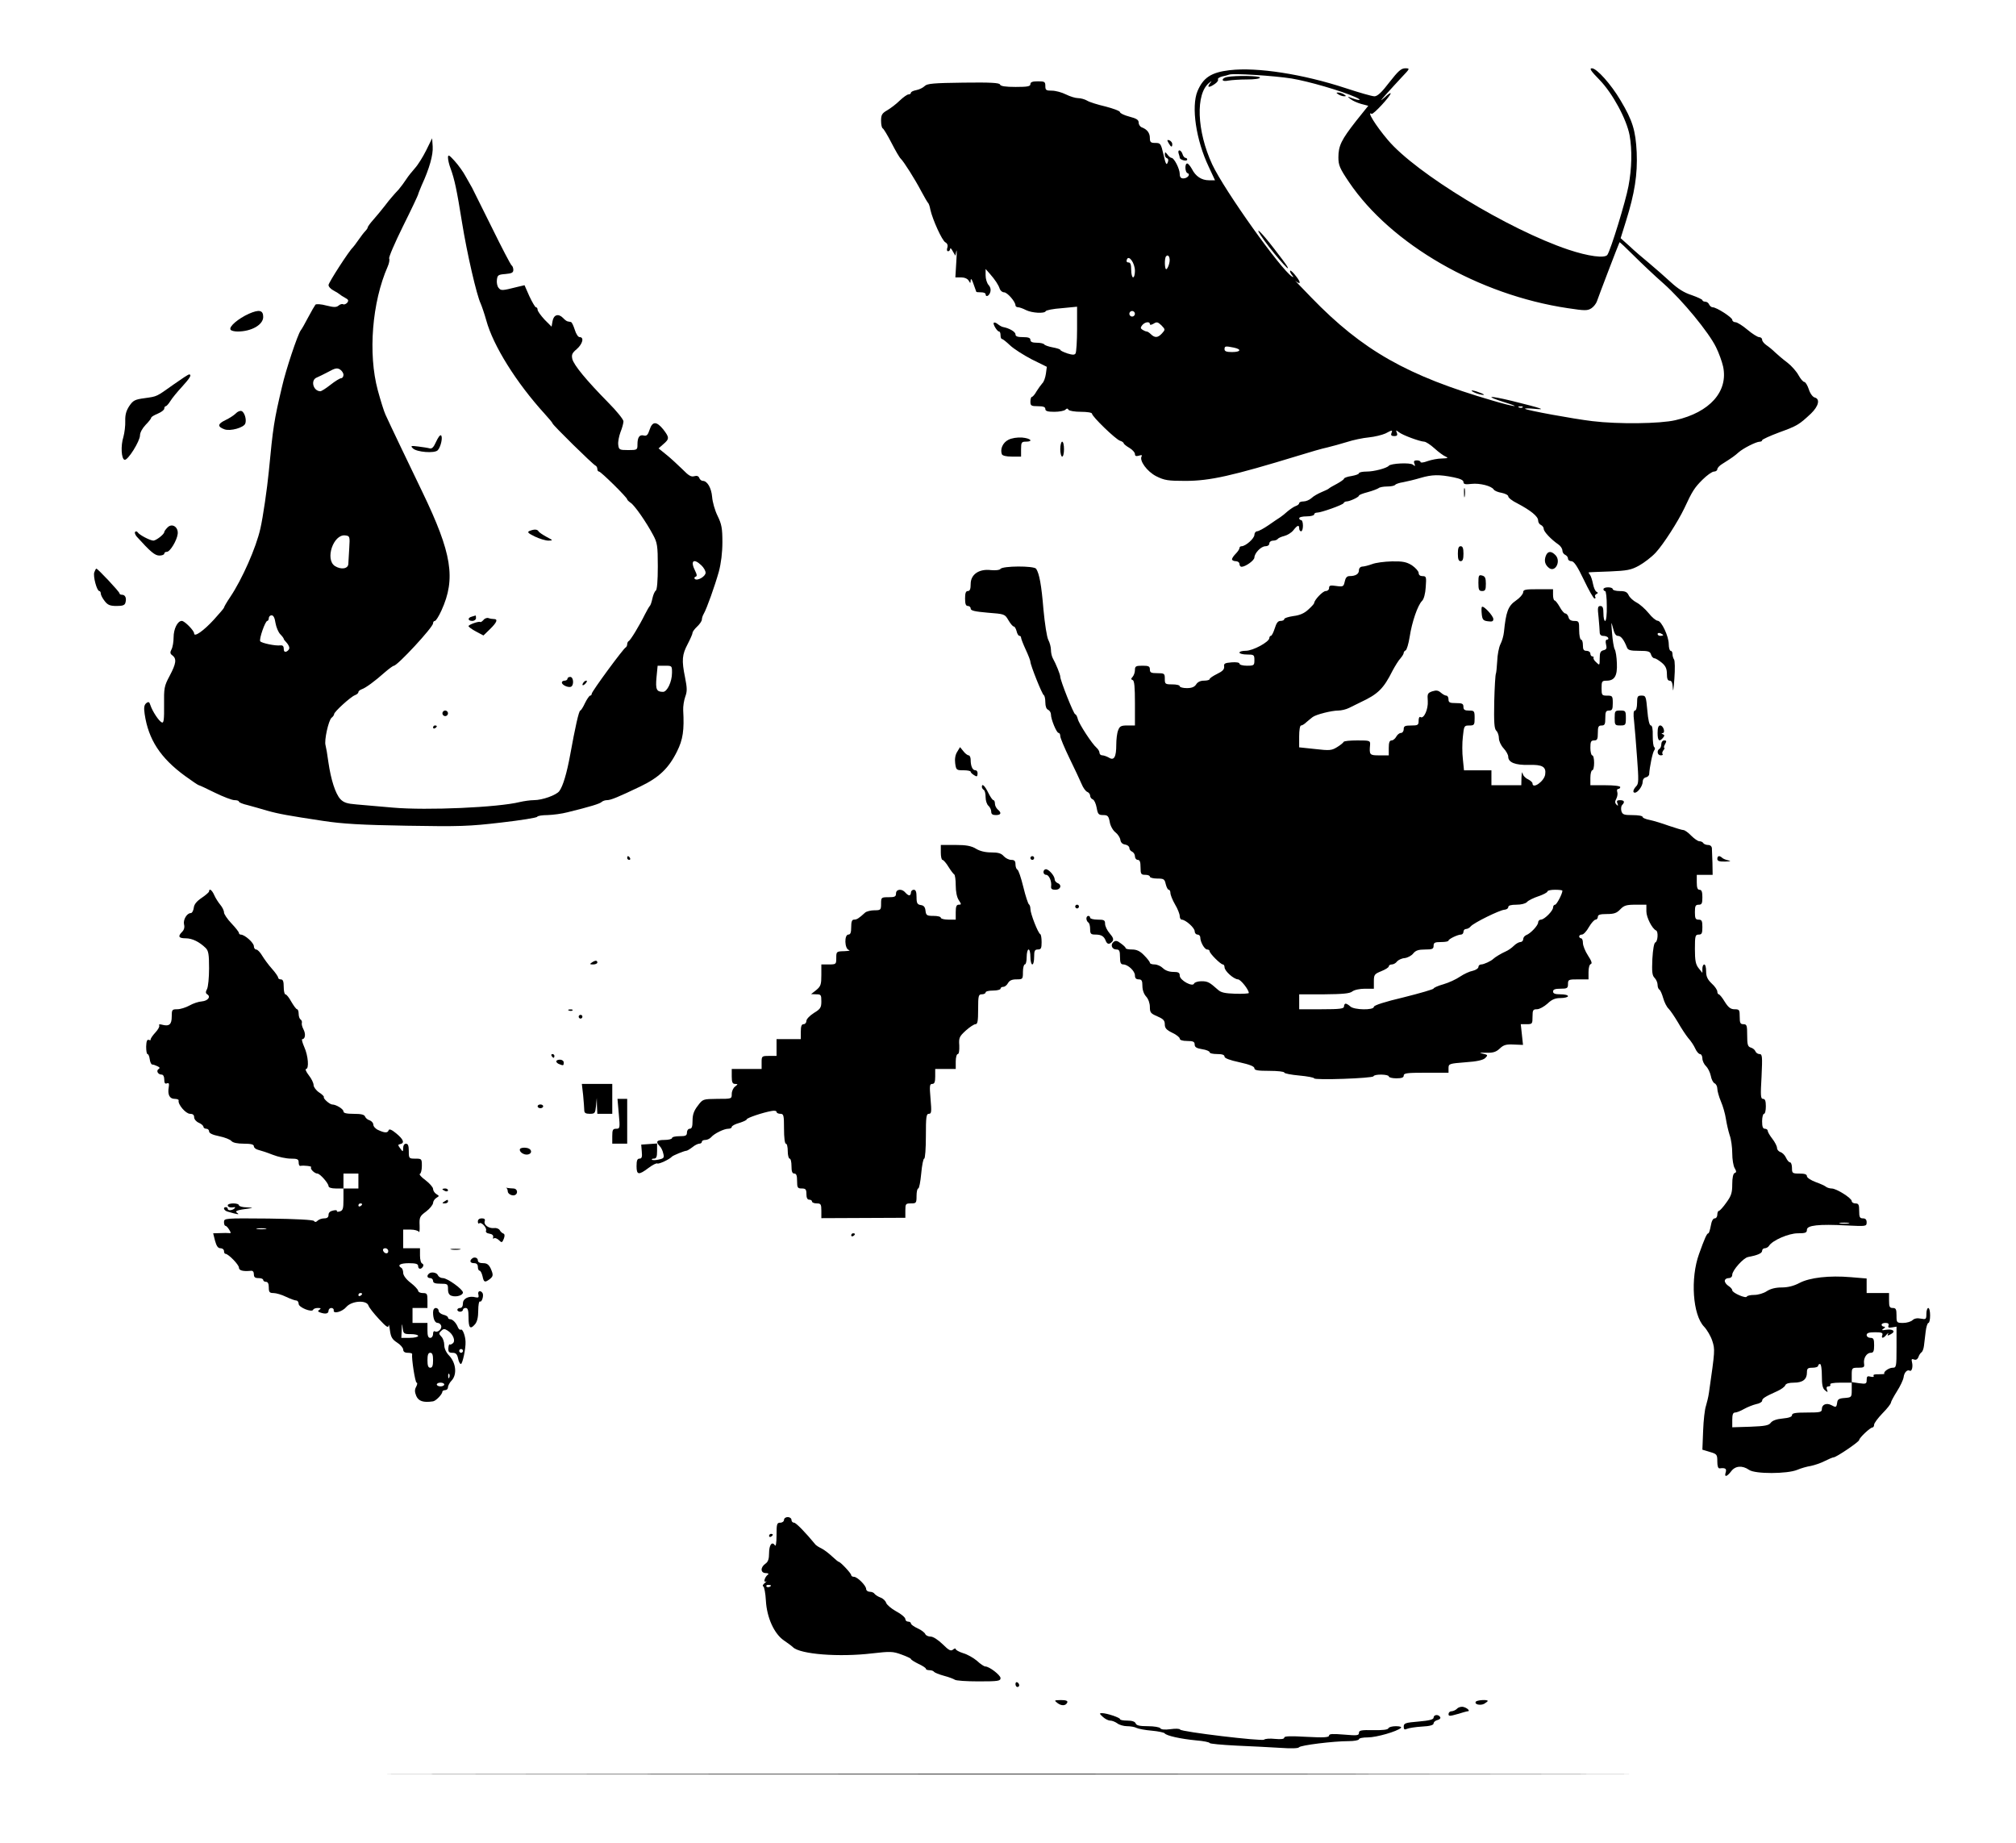 <?xml version="1.0" standalone="no"?>
<!DOCTYPE svg PUBLIC "-//W3C//DTD SVG 20010904//EN"
 "http://www.w3.org/TR/2001/REC-SVG-20010904/DTD/svg10.dtd">
<svg version="1.0" xmlns="http://www.w3.org/2000/svg"
 width="1000pt" height="914pt" viewBox="0 0 1080 914"
 preserveAspectRatio="xMidYMid meet">

<g transform="translate(0,914) scale(0.1,-0.1)"
fill="#000000" stroke="none">
<path d="M6589 9130 c-101 -12 -143 -40 -174 -113 -34 -83 -8 -261 60 -404
l34 -73 -32 0 c-40 0 -72 21 -92 61 -9 16 -20 29 -25 29 -14 0 -12 -48 2 -52
17 -6 0 -28 -23 -28 -13 0 -19 7 -19 24 0 27 -30 86 -44 86 -5 0 -15 8 -22 18
-12 15 -13 15 -14 0 0 -9 5 -18 12 -20 7 -3 9 -11 3 -24 -6 -15 -11 -6 -22 44
-14 59 -16 62 -44 62 -24 0 -29 4 -29 26 0 27 -14 46 -42 57 -10 3 -18 15 -18
26 0 15 -12 22 -50 32 -27 7 -50 18 -50 24 0 6 -35 19 -77 30 -43 10 -88 24
-100 32 -12 7 -34 13 -48 13 -14 0 -43 9 -65 20 -22 11 -55 20 -75 20 -31 0
-35 3 -35 25 0 23 -4 25 -40 25 -29 0 -40 -4 -40 -15 0 -12 -15 -15 -79 -15
-55 0 -81 4 -84 13 -3 9 -49 12 -196 10 -160 -2 -194 -5 -207 -18 -9 -9 -29
-19 -45 -22 -16 -3 -29 -9 -29 -14 0 -5 -6 -9 -13 -9 -7 0 -28 -15 -47 -33
-19 -19 -50 -42 -67 -52 -28 -16 -33 -25 -33 -56 0 -21 4 -39 9 -41 4 -1 26
-37 47 -78 21 -41 43 -79 50 -85 15 -14 75 -108 110 -175 16 -30 32 -57 35
-60 4 -3 10 -19 13 -37 12 -54 63 -166 80 -175 11 -6 15 -16 11 -29 -4 -11 -2
-19 4 -19 6 0 11 6 11 13 1 6 7 1 14 -13 l14 -24 5 24 c3 14 3 -12 0 -57 l-5
-83 30 0 c19 0 35 -7 41 -17 10 -17 10 -16 11 2 1 12 7 4 15 -20 8 -22 15 -41
15 -42 0 -2 11 -3 25 -3 14 0 25 -4 25 -10 0 -18 19 -10 25 11 4 13 1 27 -9
38 -9 10 -16 33 -16 52 l0 34 23 -26 c28 -32 46 -59 53 -81 4 -10 14 -18 23
-18 17 0 61 -50 61 -70 0 -5 6 -10 14 -10 7 0 27 -7 42 -15 32 -16 100 -20
106 -6 2 5 40 13 86 16 l82 8 0 -119 c0 -66 -4 -124 -8 -131 -5 -9 -16 -9 -45
0 -20 7 -37 15 -37 19 0 3 -18 9 -40 13 -22 4 -42 11 -46 16 -3 5 -21 9 -40 9
-24 0 -34 5 -34 15 0 11 -11 15 -40 15 -29 0 -40 4 -40 15 0 14 -34 33 -66 39
-7 1 -19 8 -28 15 -9 8 -19 11 -22 8 -7 -6 18 -47 28 -47 5 0 8 -9 8 -20 0
-11 3 -20 8 -20 4 0 23 -15 43 -34 20 -19 72 -52 116 -75 l81 -40 -5 -37 c-3
-21 -11 -44 -19 -51 -7 -8 -21 -27 -31 -43 -9 -17 -21 -30 -25 -30 -4 0 -8
-11 -8 -25 0 -22 4 -25 40 -25 29 0 40 -4 40 -15 0 -11 12 -15 48 -15 26 0 53
5 59 11 8 8 13 8 17 0 4 -6 34 -11 67 -11 32 0 59 -4 59 -10 0 -15 126 -137
150 -145 11 -3 20 -10 20 -14 0 -3 14 -15 30 -24 17 -10 30 -25 30 -33 0 -11
6 -13 21 -9 14 5 19 3 15 -3 -14 -23 29 -82 78 -107 44 -22 63 -25 156 -25
132 0 251 27 605 135 61 19 130 39 155 44 25 6 72 19 105 29 33 11 86 22 118
25 31 3 71 13 89 21 38 20 39 20 32 1 -4 -10 0 -15 15 -15 15 0 19 4 14 18 -6
15 -5 15 11 3 19 -16 112 -50 136 -51 8 0 33 -16 55 -36 22 -20 49 -40 60 -44
16 -7 11 -9 -20 -10 -22 0 -57 -7 -77 -14 -21 -8 -38 -10 -38 -5 0 5 -9 9 -20
9 -14 0 -18 -5 -13 -17 6 -15 4 -16 -8 -6 -15 12 -118 7 -129 -6 -11 -13 -79
-31 -118 -31 -23 0 -42 -4 -42 -9 0 -5 -18 -11 -40 -15 -22 -3 -40 -10 -40
-14 0 -4 -17 -16 -37 -27 -21 -11 -40 -22 -43 -25 -3 -4 -21 -12 -40 -20 -19
-8 -44 -22 -54 -32 -11 -10 -30 -18 -43 -18 -13 0 -23 -4 -23 -9 0 -5 -8 -12
-17 -15 -10 -3 -29 -16 -44 -28 -14 -13 -32 -27 -41 -33 -9 -5 -37 -25 -62
-42 -26 -18 -54 -33 -62 -33 -7 0 -14 -9 -14 -19 0 -19 -47 -61 -69 -61 -6 0
-11 -4 -11 -10 0 -5 -9 -19 -20 -30 -11 -11 -20 -24 -20 -30 0 -5 9 -10 20
-10 11 0 20 -7 20 -15 0 -8 5 -15 11 -15 21 0 69 34 69 50 1 24 36 60 59 60
12 0 21 6 21 15 0 8 9 15 19 15 11 0 22 4 26 9 3 5 19 12 35 16 16 4 38 17 49
31 22 28 31 30 31 9 0 -8 5 -15 10 -15 6 0 10 14 10 30 0 17 -4 30 -10 30 -5
0 -10 5 -10 10 0 6 18 10 40 10 22 0 40 5 40 10 0 6 7 10 15 10 23 0 140 42
143 51 2 5 9 9 16 9 16 0 66 23 66 31 0 4 21 12 48 19 26 7 51 17 57 21 5 5
26 9 46 9 21 0 40 4 43 9 3 4 22 11 43 14 21 4 63 14 93 23 61 18 100 19 178
3 34 -7 52 -15 52 -25 0 -12 10 -14 43 -10 44 5 107 -11 119 -30 4 -7 24 -15
43 -18 19 -4 35 -12 35 -19 0 -7 21 -24 48 -37 72 -38 112 -70 112 -92 0 -10
7 -21 15 -24 8 -4 15 -13 15 -21 0 -15 40 -57 78 -83 12 -8 22 -23 22 -33 0
-9 7 -20 15 -23 8 -4 15 -12 15 -20 0 -8 8 -14 18 -14 14 0 32 -27 67 -100 26
-55 52 -100 57 -100 5 0 7 4 4 9 -4 5 0 12 6 15 10 5 10 7 1 12 -7 3 -15 22
-19 42 -4 20 -11 43 -17 50 -5 6 -8 12 -6 12 2 1 53 3 112 5 94 4 115 8 157
31 27 15 68 46 90 70 41 44 119 166 153 237 43 93 55 111 97 153 24 24 52 44
62 44 10 0 18 6 18 13 0 6 12 20 28 29 51 32 66 43 86 61 25 22 94 57 113 57
7 0 13 3 13 8 0 4 41 23 92 42 96 35 106 41 170 101 41 40 50 78 19 86 -10 3
-24 21 -31 44 -7 21 -18 39 -24 39 -6 0 -20 16 -31 36 -10 19 -37 50 -59 67
-23 17 -52 42 -66 55 -14 14 -35 31 -47 39 -13 9 -23 22 -23 29 0 8 -7 14 -16
14 -8 0 -37 18 -63 40 -26 22 -55 40 -64 40 -9 0 -17 6 -17 13 -1 13 -84 67
-105 67 -7 0 -15 7 -19 15 -3 8 -12 15 -21 15 -8 0 -15 4 -15 8 0 4 -26 16
-57 27 -41 13 -74 34 -113 70 -30 28 -82 73 -115 101 -33 27 -81 68 -106 92
l-47 42 29 93 c46 147 62 248 57 367 -6 118 -22 170 -87 279 -51 86 -127 171
-153 171 -15 0 -6 -14 41 -62 70 -72 145 -211 161 -297 14 -78 12 -177 -6
-272 -15 -81 -94 -339 -113 -368 -13 -20 -103 -8 -210 28 -319 107 -816 409
-966 587 -67 79 -115 158 -87 140 9 -5 102 96 102 110 0 4 -15 -5 -32 -22 -27
-23 -25 -20 7 16 22 25 60 66 85 93 44 46 44 47 18 47 -22 0 -38 -15 -85 -75
-41 -54 -64 -75 -80 -75 -13 0 -82 20 -155 44 -228 75 -474 113 -619 96z m331
-45 c90 -15 263 -65 340 -99 39 -17 27 -22 -17 -6 -26 10 -27 9 -8 -5 11 -9
36 -20 57 -26 l38 -10 -65 -81 c-79 -101 -95 -133 -95 -195 0 -42 7 -59 57
-133 225 -333 695 -604 1172 -675 92 -14 106 -14 127 0 12 8 25 25 29 37 6 19
116 307 121 316 1 2 35 -30 75 -70 41 -41 113 -109 162 -152 100 -89 241 -260
280 -340 15 -30 32 -77 38 -104 28 -133 -71 -245 -256 -287 -81 -19 -306 -22
-445 -5 -101 12 -352 58 -360 66 -2 3 20 3 50 0 69 -7 42 2 -123 43 -126 30
-145 26 -37 -8 101 -31 50 -25 -64 9 -457 133 -697 269 -971 552 -55 56 -93
97 -86 90 29 -24 32 -11 5 23 -15 20 -29 33 -32 31 -3 -3 1 -13 9 -23 9 -11
10 -14 1 -9 -59 36 -363 462 -428 601 -83 179 -90 379 -16 437 15 12 16 11 3
-4 -17 -22 -3 -23 27 -2 12 8 20 19 17 24 -3 5 7 12 22 16 15 3 33 8 38 10 20
8 242 -6 335 -21z m-656 -989 c-3 -14 -10 -29 -15 -32 -10 -6 -12 59 -2 69 13
14 24 -10 17 -37z m-184 -41 c0 -19 -4 -35 -10 -35 -5 0 -10 18 -10 40 0 29
-4 40 -15 40 -9 0 -12 6 -8 16 10 26 43 -19 43 -61z m0 -230 c0 -8 -7 -15 -15
-15 -8 0 -15 7 -15 15 0 8 7 15 15 15 8 0 15 -7 15 -15z m80 -55 c0 -6 8 -5
20 2 17 11 23 9 42 -9 21 -22 21 -23 3 -43 -22 -24 -38 -25 -59 -5 -8 8 -18
15 -23 15 -4 0 -14 4 -22 9 -12 8 -12 12 -2 25 15 18 41 21 41 6z m449 -126
c44 -9 39 -24 -9 -24 -29 0 -40 4 -40 15 0 17 4 18 49 9z m1548 -320 c-3 -3
-12 -4 -19 -1 -8 3 -5 6 6 6 11 1 17 -2 13 -5z"/>
<path d="M6573 9093 c-13 -2 -23 -9 -23 -15 0 -6 12 -8 31 -4 17 3 62 6 100 6
39 0 69 4 69 10 0 10 -131 12 -177 3z"/>
<path d="M7170 9000 c8 -5 22 -10 30 -10 13 0 13 1 0 10 -8 5 -22 10 -30 10
-13 0 -13 -1 0 -10z"/>
<path d="M6754 8245 c46 -71 172 -218 141 -165 -4 8 -37 52 -72 97 -64 83
-104 122 -69 68z"/>
<path d="M7885 7411 c6 -5 24 -13 40 -17 39 -9 30 0 -15 15 -19 6 -30 7 -25 2z"/>
<path d="M2283 8700 c-18 -36 -45 -79 -60 -95 -15 -17 -37 -44 -47 -60 -11
-17 -29 -41 -40 -54 -12 -12 -28 -31 -36 -40 -8 -9 -27 -32 -41 -51 -15 -19
-41 -51 -58 -70 -17 -19 -31 -38 -31 -42 0 -4 -6 -13 -13 -20 -7 -7 -24 -29
-37 -48 -13 -19 -27 -37 -30 -40 -18 -15 -130 -188 -130 -201 0 -9 12 -22 28
-30 15 -8 29 -17 32 -20 3 -3 15 -11 28 -18 19 -10 21 -15 12 -27 -7 -7 -16
-11 -22 -8 -5 3 -16 0 -24 -7 -12 -10 -25 -10 -65 0 -29 8 -54 9 -59 5 -4 -5
-22 -36 -39 -68 -17 -33 -35 -64 -40 -70 -16 -21 -80 -212 -100 -301 -43 -182
-48 -214 -71 -455 -9 -92 -31 -244 -45 -305 -23 -103 -98 -272 -161 -366 -19
-28 -34 -54 -34 -58 0 -3 -25 -32 -54 -64 -55 -60 -106 -96 -106 -74 0 15 -51
67 -66 67 -23 0 -44 -43 -44 -88 0 -24 -5 -53 -11 -64 -9 -17 -8 -24 5 -33 23
-18 20 -43 -15 -109 -30 -56 -31 -66 -30 -158 1 -74 -2 -96 -11 -92 -16 5 -52
61 -62 92 -6 19 -10 21 -23 11 -11 -10 -13 -24 -8 -58 20 -136 84 -235 217
-332 37 -27 70 -49 73 -49 3 0 42 -18 86 -40 45 -22 92 -40 105 -40 13 0 24
-3 24 -8 0 -4 21 -13 48 -19 26 -7 72 -20 102 -29 64 -18 115 -27 300 -55 104
-16 208 -22 450 -26 283 -5 334 -3 505 17 105 12 192 26 193 31 2 5 27 9 55 9
29 1 77 7 107 15 122 30 175 46 184 56 6 5 18 9 28 9 20 0 61 17 178 73 100
48 152 97 197 188 32 64 39 114 33 221 -1 20 4 52 11 72 11 29 10 47 -1 103
-19 93 -16 122 14 179 14 27 26 54 26 60 0 6 11 21 25 34 14 13 25 30 25 37 0
7 4 21 10 31 16 27 60 151 81 226 12 45 19 102 19 158 0 74 -4 96 -26 141 -14
28 -27 74 -29 101 -4 48 -26 86 -50 86 -7 0 -16 7 -19 16 -4 10 -13 13 -27 9
-16 -5 -30 3 -63 37 -24 23 -62 59 -86 78 l-42 34 26 23 c33 28 32 36 -1 79
-36 44 -58 44 -73 -2 -9 -28 -16 -35 -31 -31 -23 6 -34 -9 -34 -48 0 -29 -1
-30 -50 -30 -47 0 -50 2 -53 29 -2 15 4 45 12 67 9 22 16 48 16 58 0 10 -37
56 -83 102 -115 117 -183 199 -191 232 -5 23 -1 32 24 53 31 27 41 64 15 64
-8 0 -19 17 -26 40 -7 22 -16 41 -21 41 -4 1 -12 2 -16 3 -5 0 -17 9 -26 19
-25 25 -50 17 -56 -18 l-5 -29 -38 38 c-20 22 -37 45 -37 53 0 7 -4 13 -9 13
-4 0 -20 27 -35 59 l-26 59 -38 -9 c-83 -21 -88 -21 -101 -5 -7 8 -11 27 -9
43 3 25 7 28 46 31 33 3 42 7 42 22 0 10 -4 21 -9 24 -5 3 -53 95 -106 203
-54 109 -102 205 -106 213 -5 8 -20 35 -34 60 -13 25 -40 62 -60 84 -30 33
-35 35 -35 17 0 -11 6 -38 14 -58 21 -58 33 -113 61 -288 27 -168 79 -392 100
-435 6 -14 20 -54 30 -90 37 -136 161 -334 313 -501 23 -25 42 -48 42 -51 0
-8 218 -222 230 -226 5 -2 10 -10 10 -18 0 -8 4 -14 9 -14 10 0 151 -139 151
-149 0 -3 8 -11 18 -18 20 -12 82 -100 121 -173 22 -41 25 -57 25 -168 0 -77
-4 -126 -11 -130 -6 -4 -14 -23 -18 -42 -4 -19 -10 -37 -14 -40 -3 -3 -15 -23
-26 -45 -29 -59 -78 -140 -87 -143 -4 -2 -8 -10 -8 -17 0 -7 -4 -15 -8 -17
-12 -5 -182 -236 -182 -248 0 -6 -4 -10 -8 -10 -5 0 -17 -18 -28 -40 -10 -22
-22 -40 -25 -40 -8 0 -28 -92 -54 -235 -18 -99 -39 -171 -59 -197 -16 -21 -90
-48 -136 -48 -19 0 -53 -5 -75 -10 -116 -29 -498 -46 -680 -30 -71 6 -159 14
-195 17 -51 4 -69 10 -87 29 -26 29 -50 102 -64 199 -5 39 -12 78 -15 89 -8
26 16 133 32 147 8 6 14 15 14 20 0 12 88 92 111 101 11 4 19 11 19 17 0 5 8
11 18 15 21 7 70 43 124 91 22 19 44 35 48 35 19 0 210 206 210 227 0 7 4 13
10 13 5 0 21 25 35 56 78 171 56 306 -102 634 -70 145 -176 366 -198 415 -8
17 -26 75 -41 130 -53 196 -31 472 53 663 8 18 11 37 8 43 -4 5 30 84 74 173
45 90 81 167 81 170 0 3 9 25 19 49 42 91 62 164 59 208 l-3 44 -32 -65z
m-443 -1202 c0 -10 -6 -18 -12 -18 -7 0 -33 -16 -57 -35 -24 -19 -49 -35 -55
-35 -39 1 -54 61 -18 74 9 4 37 17 61 30 36 20 47 22 62 13 11 -7 19 -20 19
-29z m31 -928 c-2 -36 -4 -74 -5 -85 -1 -26 -39 -32 -72 -11 -54 36 -8 171 55
164 25 -3 26 -5 22 -68z m1886 -92 c13 -12 23 -30 23 -40 0 -20 -45 -46 -58
-33 -4 4 -2 10 5 12 8 3 7 11 -3 31 -27 53 -9 70 33 30z m-2281 -310 c4 -22
15 -49 26 -60 10 -10 18 -21 18 -24 0 -3 7 -12 15 -20 8 -9 15 -21 15 -29 0
-7 -7 -15 -15 -19 -10 -4 -15 1 -15 15 0 14 -6 19 -17 18 -27 -4 -102 12 -109
22 -7 12 27 109 38 109 4 0 8 7 8 15 0 8 7 15 15 15 10 0 17 -14 21 -42z
m2124 -266 c0 -48 -26 -102 -48 -102 -35 0 -41 13 -35 78 l6 62 38 0 c39 0 39
0 39 -38z"/>
<path d="M6260 8740 c13 -23 20 -26 20 -6 0 8 -7 16 -15 20 -13 4 -14 2 -5
-14z"/>
<path d="M6314 8684 c3 -9 6 -19 6 -24 0 -4 9 -10 20 -13 11 -3 20 -1 20 4 0
5 -4 9 -9 9 -5 0 -13 9 -16 20 -3 11 -11 20 -17 20 -5 0 -7 -7 -4 -16z"/>
<path d="M1333 7825 c-57 -26 -108 -69 -98 -85 3 -6 21 -10 38 -10 74 0 137
36 137 78 0 37 -22 41 -77 17z"/>
<path d="M931 7447 c-96 -68 -87 -64 -156 -74 -53 -7 -62 -12 -83 -43 -16 -25
-22 -46 -21 -80 1 -25 -4 -63 -10 -85 -15 -47 -11 -117 6 -122 17 -6 83 100
83 131 0 15 13 38 30 56 17 17 30 34 30 38 0 5 16 14 35 22 19 8 35 20 35 27
0 7 4 13 8 13 4 0 15 12 25 28 9 15 37 49 62 76 43 47 54 66 38 66 -5 0 -41
-24 -82 -53z"/>
<path d="M1263 7291 c-10 -10 -35 -26 -56 -36 -42 -20 -43 -35 -4 -49 31 -11
103 9 111 31 8 21 -4 61 -20 67 -8 3 -22 -3 -31 -13z"/>
<path d="M2336 7139 c-13 -29 -22 -38 -34 -35 -10 3 -37 7 -61 10 -40 5 -43 4
-29 -10 20 -20 116 -28 133 -10 16 16 29 73 17 80 -5 3 -16 -13 -26 -35z"/>
<path d="M5402 7150 c-30 -15 -45 -50 -35 -77 3 -8 23 -13 54 -13 l49 0 0 40
c0 36 3 40 25 40 43 0 27 18 -19 22 -26 2 -57 -3 -74 -12z"/>
<path d="M5680 7100 c0 -22 5 -40 10 -40 6 0 10 18 10 40 0 22 -4 40 -10 40
-5 0 -10 -18 -10 -40z"/>
<path d="M7843 6865 c0 -22 2 -30 4 -17 2 12 2 30 0 40 -3 9 -5 -1 -4 -23z"/>
<path d="M898 6681 c-10 -10 -18 -21 -18 -25 0 -12 -43 -45 -58 -46 -17 0 -75
30 -84 44 -4 6 -10 7 -14 3 -4 -4 0 -15 8 -25 75 -83 98 -102 122 -102 14 0
26 5 26 10 0 6 6 10 14 10 17 0 54 61 58 96 4 37 -30 59 -54 35z"/>
<path d="M2837 6662 c-14 -6 -9 -12 28 -30 25 -12 58 -22 73 -22 26 1 26 1
-10 20 -20 11 -40 24 -43 30 -7 11 -22 12 -48 2z"/>
<path d="M7810 6540 c0 -29 4 -40 15 -40 11 0 15 11 15 40 0 29 -4 40 -15 40
-11 0 -15 -11 -15 -40z"/>
<path d="M8281 6528 c-10 -27 -4 -48 18 -65 33 -24 64 36 35 68 -23 25 -43 24
-53 -3z"/>
<path d="M7350 6484 c-19 -7 -43 -13 -52 -13 -11 -1 -18 -9 -18 -20 0 -20 -18
-31 -51 -31 -13 0 -21 -9 -25 -29 -6 -27 -8 -29 -45 -24 -32 5 -39 3 -39 -11
0 -9 -8 -16 -18 -16 -16 0 -62 -49 -62 -65 0 -3 -14 -19 -31 -34 -21 -20 -46
-31 -80 -35 -27 -4 -49 -11 -49 -16 0 -6 -9 -10 -20 -10 -14 0 -22 -11 -31
-40 -7 -22 -16 -40 -21 -40 -4 0 -8 -6 -8 -12 -1 -21 -88 -68 -126 -68 -19 0
-34 -4 -34 -10 0 -5 18 -10 40 -10 38 0 40 -2 40 -30 0 -28 -2 -30 -40 -30
-22 0 -40 5 -40 11 0 6 -17 9 -42 7 -36 -3 -43 -6 -40 -23 1 -15 -9 -25 -38
-39 -22 -11 -40 -23 -40 -28 0 -4 -13 -8 -30 -8 -19 0 -34 -7 -42 -20 -9 -14
-24 -20 -50 -20 -21 0 -38 5 -38 10 0 6 -18 10 -40 10 -38 0 -40 2 -40 30 0
28 -2 30 -40 30 -33 0 -40 3 -40 20 0 17 -7 20 -40 20 -35 0 -40 -3 -40 -23 0
-13 -6 -29 -12 -36 -10 -11 -10 -14 0 -18 9 -3 12 -38 12 -124 l0 -119 -40 0
c-34 0 -42 -4 -50 -26 -6 -14 -10 -49 -10 -77 0 -67 -12 -87 -40 -69 -11 6
-27 12 -35 12 -8 0 -15 6 -15 14 0 7 -7 19 -15 26 -24 20 -94 127 -101 154 -3
14 -10 26 -14 26 -8 0 -80 181 -80 201 0 11 -22 67 -41 101 -5 10 -9 29 -9 43
0 14 -6 38 -14 53 -8 15 -19 88 -26 162 -11 134 -22 192 -39 219 -11 17 -182
16 -192 -1 -4 -6 -25 -8 -50 -6 -64 8 -109 -23 -109 -74 0 -27 -4 -38 -15 -38
-11 0 -15 -11 -15 -40 0 -29 4 -40 15 -40 8 0 15 -6 15 -14 0 -11 22 -16 91
-22 90 -7 92 -7 111 -40 11 -19 24 -34 29 -34 5 0 11 -11 15 -25 3 -14 10 -25
15 -25 5 0 9 -4 9 -10 0 -5 11 -34 25 -64 14 -30 25 -59 25 -65 0 -17 63 -176
72 -179 4 -2 8 -19 8 -38 0 -22 6 -37 15 -40 8 -4 15 -15 15 -25 0 -26 30 -99
41 -99 5 0 9 -8 9 -17 0 -10 22 -62 49 -118 27 -55 56 -117 65 -138 8 -20 22
-40 31 -43 8 -3 15 -13 15 -20 0 -8 6 -17 14 -20 8 -3 17 -23 21 -45 6 -34 10
-39 35 -39 24 0 29 -5 35 -37 3 -20 17 -45 30 -55 13 -10 25 -28 27 -41 2 -14
11 -23 26 -25 12 -2 22 -10 22 -18 0 -8 7 -17 15 -20 8 -4 15 -15 15 -25 0
-10 7 -19 15 -19 11 0 15 -11 15 -40 0 -36 3 -40 25 -40 14 0 25 -4 25 -10 0
-5 18 -10 39 -10 36 0 40 -3 46 -30 4 -16 11 -30 16 -30 5 0 9 -8 9 -17 0 -10
11 -38 25 -62 14 -23 25 -52 25 -62 0 -10 5 -19 10 -19 21 0 70 -44 70 -62 0
-10 7 -18 15 -18 8 0 15 -7 15 -15 0 -25 23 -65 37 -65 7 0 13 -4 13 -9 0 -12
59 -71 71 -71 5 0 9 -7 9 -15 0 -20 49 -64 72 -65 14 0 58 -55 58 -73 0 -3
-32 -5 -72 -4 -56 2 -77 6 -94 22 -45 40 -54 45 -88 45 -19 0 -36 -6 -39 -12
-7 -21 -77 17 -77 42 0 16 -7 20 -35 20 -22 0 -43 8 -55 20 -11 11 -31 20 -45
20 -14 0 -25 4 -25 9 0 5 -14 23 -31 40 -22 23 -40 31 -65 31 -19 0 -34 3 -34
8 0 4 -12 15 -26 25 -19 15 -28 16 -39 7 -18 -15 -8 -40 16 -40 15 0 19 -7 19
-40 0 -31 4 -40 18 -40 25 -1 62 -35 62 -59 0 -14 6 -21 20 -21 16 0 20 -7 20
-35 0 -22 8 -44 20 -57 12 -13 20 -36 20 -56 0 -30 5 -35 40 -50 32 -14 40
-22 40 -43 0 -20 9 -30 40 -45 22 -10 40 -25 40 -31 0 -8 15 -13 40 -13 32 0
40 -4 40 -19 0 -14 10 -20 40 -25 22 -3 40 -11 40 -16 0 -6 18 -10 40 -10 27
0 40 -4 40 -14 0 -8 28 -19 80 -30 54 -12 80 -22 80 -32 0 -11 18 -14 80 -14
44 0 80 -4 80 -9 0 -5 36 -12 80 -16 44 -4 80 -11 80 -15 0 -11 314 0 318 11
5 13 82 11 82 -1 0 -5 18 -10 40 -10 29 0 40 4 40 15 0 13 20 15 120 15 l120
0 0 24 c0 24 3 25 91 32 62 4 95 12 106 23 15 15 14 17 -13 23 -23 5 -19 6 18
5 37 -1 53 4 73 23 20 19 34 23 74 21 l50 -2 -6 56 -6 55 32 0 c30 0 31 2 31
40 0 36 3 40 24 40 13 0 38 14 56 30 24 23 42 30 71 30 21 0 39 5 39 10 0 6
-18 10 -40 10 -29 0 -40 4 -40 15 0 11 11 15 40 15 36 0 40 3 40 25 0 24 3 25
55 25 l55 0 0 39 c0 23 5 41 12 43 9 3 4 17 -15 46 -15 23 -27 53 -27 67 0 14
-4 25 -10 25 -5 0 -10 5 -10 10 0 6 7 10 15 10 8 0 25 18 37 40 13 22 29 40
36 40 6 0 12 7 12 15 0 11 12 15 48 15 39 0 53 5 72 25 20 21 33 25 82 25 l58
0 0 -36 c0 -32 31 -93 52 -102 13 -6 9 -60 -4 -64 -7 -3 -13 -37 -16 -89 -3
-69 -1 -88 12 -101 9 -9 16 -26 16 -37 0 -11 4 -23 10 -26 5 -3 14 -24 20 -45
6 -22 19 -48 29 -57 10 -10 32 -43 50 -73 17 -30 42 -68 55 -84 14 -15 31 -41
38 -57 7 -16 19 -29 25 -29 7 0 13 -11 13 -23 0 -13 9 -32 19 -41 10 -10 22
-33 26 -52 3 -19 13 -38 21 -41 7 -3 14 -16 14 -28 0 -13 9 -44 19 -68 11 -25
23 -67 27 -94 4 -26 13 -65 20 -87 8 -21 14 -65 14 -97 0 -33 6 -69 13 -80 10
-17 10 -23 0 -26 -8 -3 -13 -25 -13 -60 0 -46 -5 -62 -32 -99 -17 -24 -35 -44
-40 -44 -4 0 -8 -9 -8 -20 0 -11 -6 -20 -14 -20 -9 0 -17 -15 -21 -40 -4 -22
-10 -40 -13 -40 -8 0 -20 -27 -50 -111 -47 -130 -34 -326 27 -389 16 -17 36
-51 44 -76 15 -47 15 -49 -18 -279 -3 -22 -11 -53 -16 -70 -6 -16 -13 -76 -15
-132 l-4 -102 40 -12 c38 -11 40 -14 40 -51 0 -25 4 -38 13 -37 30 4 38 -2 32
-21 -9 -28 6 -25 29 5 22 30 60 33 96 8 32 -23 205 -22 258 0 21 9 53 18 73
21 19 4 53 15 74 26 22 11 43 20 48 20 14 0 137 83 137 93 0 11 59 67 71 67 5
0 9 7 9 15 0 8 20 35 45 61 25 25 45 51 45 57 0 5 15 33 32 60 18 28 34 62 36
76 3 26 20 43 33 35 11 -6 18 22 12 45 -4 17 -2 20 11 15 10 -4 18 1 23 12 3
11 11 22 16 26 6 3 12 19 14 35 2 15 6 49 9 75 3 27 10 48 15 48 5 0 9 18 9
40 0 22 -4 40 -10 40 -5 0 -10 -14 -10 -31 0 -30 -2 -31 -30 -26 -19 4 -34 1
-44 -8 -8 -8 -31 -15 -50 -15 -35 0 -36 1 -36 40 0 33 -3 40 -20 40 -17 0 -20
7 -20 40 l0 40 -60 0 -60 0 0 39 0 39 -84 7 c-116 10 -221 -2 -276 -31 -30
-16 -62 -24 -95 -24 -33 0 -60 -7 -80 -20 -16 -11 -46 -20 -67 -20 -20 0 -38
-4 -40 -9 -4 -12 -78 20 -78 34 0 6 -9 16 -20 23 -11 7 -20 19 -20 27 0 8 9
15 20 15 12 0 20 7 20 18 0 23 60 91 85 95 49 9 75 20 75 33 0 8 7 14 15 14 7
0 18 6 22 13 18 29 105 67 154 67 41 0 49 3 49 19 0 24 63 31 213 23 105 -5
107 -5 107 17 0 14 -6 21 -20 21 -17 0 -20 7 -20 40 0 33 -3 40 -20 40 -11 0
-20 6 -20 13 -1 16 -82 67 -107 67 -10 0 -23 4 -29 8 -5 5 -30 17 -56 26 -27
10 -48 24 -48 32 0 10 -12 14 -40 14 -38 0 -40 2 -40 30 0 17 -5 30 -10 30 -6
0 -16 11 -22 25 -6 13 -19 27 -30 30 -10 4 -18 13 -18 22 0 9 -11 31 -25 49
-14 18 -25 37 -25 43 0 6 -7 11 -15 11 -11 0 -15 11 -15 40 0 22 5 40 10 40 6
0 10 18 10 40 0 29 -4 40 -15 40 -13 0 -14 17 -8 120 5 108 4 120 -11 120 -9
0 -19 7 -22 15 -3 8 -14 17 -25 20 -16 5 -19 16 -19 66 0 52 -2 59 -20 59 -17
0 -20 7 -20 40 0 37 -2 40 -27 40 -22 0 -34 10 -53 40 -13 22 -28 40 -32 40
-4 0 -8 7 -8 15 0 8 -13 28 -30 43 -23 22 -30 38 -30 66 0 20 -4 36 -10 36 -5
0 -10 -10 -10 -22 l0 -23 -20 25 c-16 20 -20 41 -20 103 0 70 2 77 20 77 17 0
20 7 20 40 0 33 -3 40 -20 40 -17 0 -20 7 -20 40 0 33 3 40 20 40 17 0 20 7
20 40 0 29 -4 40 -15 40 -11 0 -15 11 -15 40 l0 40 43 0 42 0 -1 63 c-1 34 -3
70 -3 80 -1 10 -9 17 -20 17 -11 0 -23 5 -26 10 -3 6 -13 10 -21 10 -8 0 -28
14 -44 30 -16 17 -35 30 -42 30 -7 0 -42 11 -78 23 -36 13 -82 27 -102 31 -21
4 -38 11 -38 16 0 6 -24 10 -54 10 -47 0 -54 3 -60 22 -3 13 -1 27 4 32 16 16
12 26 -11 26 -16 0 -20 -4 -14 -17 5 -14 3 -15 -5 -7 -9 9 -9 17 -1 32 6 11 8
28 5 36 -3 9 -1 16 5 16 6 0 11 5 11 10 0 6 -33 10 -80 10 l-80 0 0 40 c0 22
5 40 10 40 6 0 10 18 10 40 0 22 -4 40 -10 40 -5 0 -10 18 -10 40 0 33 3 40
20 40 17 0 20 7 20 40 0 33 3 40 20 40 17 0 20 7 20 40 0 33 3 40 20 40 17 0
20 7 20 40 0 38 -2 40 -30 40 -28 0 -30 2 -30 40 0 36 2 40 26 40 44 0 59 26
56 93 -1 32 -6 67 -12 76 -5 10 -11 49 -14 87 -5 62 -5 65 5 27 7 -30 15 -43
27 -43 16 0 32 -21 48 -62 5 -14 18 -18 64 -18 50 0 60 -3 65 -20 3 -11 12
-20 18 -20 7 0 24 -11 40 -24 20 -17 27 -32 27 -60 0 -25 4 -36 15 -36 11 0
15 -12 17 -42 1 -24 4 0 8 52 4 52 3 99 -2 104 -4 6 -8 18 -8 28 0 10 -4 18
-10 18 -5 0 -10 16 -10 35 0 43 -39 125 -59 126 -9 0 -31 18 -49 41 -18 22
-47 48 -65 57 -17 9 -36 26 -42 39 -8 17 -18 22 -47 22 -21 0 -38 5 -38 10 0
6 -11 10 -25 10 -14 0 -25 -4 -25 -10 0 -5 4 -10 9 -10 5 0 9 -36 9 -80 1 -44
-3 -80 -9 -80 -5 0 -9 18 -9 40 0 30 -4 40 -16 40 -15 0 -16 -9 -10 -61 3 -34
6 -70 6 -80 0 -12 7 -19 19 -19 11 0 23 -4 26 -10 3 -5 1 -10 -5 -10 -8 0 -10
-9 -6 -26 5 -20 3 -27 -14 -31 -16 -4 -20 -13 -20 -44 0 -38 -1 -38 -18 -21
-11 9 -17 20 -15 25 2 4 -1 7 -6 7 -6 0 -11 7 -11 15 0 8 -9 15 -20 15 -16 0
-20 7 -20 30 0 17 -4 30 -10 30 -5 0 -10 23 -10 50 0 47 -1 50 -26 50 -17 0
-28 6 -31 20 -3 11 -11 20 -17 20 -6 0 -20 16 -30 35 -11 19 -23 35 -28 35 -4
0 -8 14 -8 30 l0 30 -80 0 c-69 0 -80 -2 -80 -17 -1 -10 -18 -30 -39 -44 -42
-29 -53 -60 -64 -169 -2 -19 -10 -48 -19 -65 -8 -16 -16 -57 -17 -90 -2 -33
-5 -63 -7 -67 -3 -5 -7 -72 -9 -150 -2 -111 0 -145 11 -156 8 -7 14 -26 14
-40 0 -15 11 -39 25 -54 14 -15 25 -35 25 -45 0 -31 38 -46 111 -44 72 2 93
-10 87 -51 -5 -37 -68 -81 -68 -48 0 6 -11 15 -24 22 -14 6 -27 20 -29 32 -2
11 -5 2 -6 -21 l-1 -43 -80 0 -80 0 0 40 0 40 -74 0 -73 0 -6 60 c-4 33 -4 87
0 120 6 58 7 60 34 60 27 0 29 3 29 40 0 38 -2 40 -30 40 -23 0 -30 4 -30 20
0 17 -7 20 -40 20 -33 0 -40 3 -40 20 0 11 -5 20 -12 20 -6 0 -19 7 -29 16
-14 12 -24 14 -46 7 -25 -9 -27 -13 -24 -52 3 -44 -21 -97 -39 -86 -6 4 -10
-5 -10 -19 0 -24 -4 -26 -40 -26 -33 0 -40 -3 -40 -20 0 -11 -7 -20 -15 -20
-8 0 -19 -9 -25 -20 -6 -11 -17 -20 -25 -20 -11 0 -15 -12 -15 -40 l0 -40 -50
0 c-53 0 -55 2 -50 58 1 21 -2 22 -68 22 -39 0 -72 -3 -74 -8 -1 -4 -17 -17
-35 -28 -29 -18 -40 -19 -118 -10 l-85 9 0 59 c0 32 4 58 10 58 6 0 19 8 29
18 11 9 26 22 33 27 18 14 102 35 137 35 16 0 42 6 58 14 15 8 44 21 63 31 92
43 122 72 170 168 14 26 33 57 43 67 9 11 17 23 17 29 0 5 5 11 10 13 6 2 16
35 22 73 12 79 43 169 66 192 10 9 18 40 20 74 4 55 3 59 -17 59 -13 0 -21 6
-21 18 -1 9 -17 27 -36 40 -29 18 -49 22 -107 21 -40 -1 -88 -7 -107 -15z
m1560 -380 c0 -2 -7 -4 -15 -4 -8 0 -15 4 -15 10 0 5 7 7 15 4 8 -4 15 -8 15
-10z m-540 -1369 c0 -17 -31 -75 -39 -75 -6 0 -11 -7 -11 -15 0 -18 -47 -65
-65 -65 -8 0 -15 -7 -15 -15 0 -16 -40 -59 -64 -68 -9 -4 -16 -13 -16 -22 0
-8 -7 -15 -15 -15 -8 0 -24 -9 -35 -20 -12 -12 -31 -25 -43 -30 -23 -10 -58
-31 -67 -40 -12 -12 -51 -30 -65 -30 -8 0 -15 -6 -15 -14 0 -7 -14 -16 -30
-20 -17 -3 -47 -17 -68 -31 -20 -14 -61 -33 -89 -41 -29 -8 -53 -19 -53 -23 0
-4 -72 -25 -160 -47 -102 -24 -160 -43 -160 -51 0 -19 -107 -17 -126 2 -9 8
-20 15 -25 15 -5 0 -9 -7 -9 -15 0 -12 -20 -15 -120 -15 l-120 0 0 40 0 40
133 0 c100 1 137 4 151 15 11 9 41 15 68 15 l48 0 0 39 c0 36 3 40 40 55 22 9
40 20 40 26 0 5 7 10 16 10 9 0 22 7 28 16 7 8 25 17 41 18 16 2 37 13 46 25
13 16 28 21 63 21 39 0 46 3 46 20 0 17 7 20 40 20 22 0 40 3 40 8 0 8 49 32
67 32 7 0 13 7 13 15 0 8 6 15 14 15 7 0 19 6 25 14 16 19 154 87 180 89 12 1
21 7 21 14 0 9 15 13 44 13 26 0 48 6 56 14 6 8 34 22 61 31 27 9 49 21 49 26
0 5 18 9 40 9 22 0 40 -2 40 -5z m1533 -1782 c-13 -2 -33 -2 -45 0 -13 2 -3 4
22 4 25 0 35 -2 23 -4z m214 -547 c-4 -11 1 -13 19 -10 l24 4 0 -110 c0 -105
-1 -110 -21 -110 -20 0 -52 -23 -44 -32 2 -2 -11 -3 -30 -3 -20 1 -32 -2 -28
-8 4 -6 -3 -8 -15 -5 -18 5 -22 2 -22 -17 0 -21 -3 -23 -40 -18 l-40 6 0 -41
c0 -40 -1 -41 -37 -44 -31 -2 -39 -7 -41 -25 -4 -26 -6 -27 -32 -13 -25 13
-50 3 -50 -21 0 -17 -8 -19 -80 -19 -61 0 -80 -3 -80 -14 0 -9 -17 -15 -50
-18 -33 -3 -55 -11 -64 -23 -10 -14 -31 -18 -109 -21 l-97 -3 0 40 c0 28 4 39
15 39 8 0 29 8 48 19 18 10 48 22 65 26 18 3 32 12 32 18 0 12 15 22 82 52 20
9 39 23 42 31 3 9 20 14 46 14 48 0 70 18 70 54 0 22 4 26 30 26 17 0 30 5 30
10 0 6 5 10 10 10 6 0 10 -28 10 -64 0 -48 4 -67 17 -77 15 -12 16 -12 10 4
-4 11 -1 17 9 17 8 0 12 5 9 10 -4 6 17 10 54 10 l61 0 0 40 c0 39 1 40 35 40
31 0 34 3 31 23 -4 28 14 57 36 57 14 0 18 8 18 40 0 33 -3 40 -20 40 -11 0
-20 7 -20 15 0 11 12 15 45 15 35 0 43 -3 39 -15 -8 -20 6 -19 23 3 8 9 11 11
8 4 -6 -12 -3 -12 15 -2 28 15 11 29 -28 23 -21 -4 -24 -2 -12 6 10 7 11 11 3
11 -7 0 -13 5 -13 10 0 6 9 10 21 10 14 0 19 -5 16 -14z"/>
<path d="M505 6440 c-7 -22 14 -100 27 -100 4 0 8 -6 8 -14 0 -7 9 -25 21 -40
16 -21 29 -26 64 -26 32 0 44 4 47 18 7 24 -1 42 -18 42 -8 0 -14 3 -14 8 0 8
-116 132 -124 132 -2 0 -7 -9 -11 -20z"/>
<path d="M7920 6384 c0 -37 3 -44 20 -44 17 0 20 7 20 39 0 30 -4 40 -20 44
-18 5 -20 0 -20 -39z"/>
<path d="M7939 6255 c-3 -2 -3 -20 -1 -39 3 -29 8 -35 33 -38 22 -3 29 -1 29
12 0 17 -53 74 -61 65z"/>
<path d="M2528 6203 c-24 -6 -23 -23 2 -23 11 0 20 7 20 15 0 8 -1 14 -2 14
-2 -1 -11 -3 -20 -6z"/>
<path d="M2590 6185 c-7 -8 -15 -13 -17 -11 -6 6 -63 -14 -63 -22 0 -4 18 -17
40 -29 l40 -21 35 34 c37 36 44 54 21 54 -8 0 -21 2 -29 5 -7 3 -20 -1 -27
-10z"/>
<path d="M3040 5870 c0 -5 -7 -10 -15 -10 -8 0 -15 -4 -15 -10 0 -13 32 -28
48 -23 18 7 15 53 -3 53 -8 0 -15 -4 -15 -10z"/>
<path d="M3125 5849 c-11 -16 -1 -19 13 -3 7 8 8 14 3 14 -5 0 -13 -5 -16 -11z"/>
<path d="M8770 5740 c0 -23 -5 -40 -11 -40 -8 0 -10 -17 -5 -57 3 -32 11 -120
16 -196 9 -120 9 -140 -5 -153 -16 -17 -20 -34 -7 -34 16 0 42 36 42 58 0 12
7 22 17 24 10 2 18 10 18 18 2 36 18 116 27 127 5 6 5 14 0 17 -5 3 -8 30 -8
61 1 35 -3 55 -10 55 -8 0 -15 31 -19 80 -7 76 -8 80 -31 80 -21 0 -24 -4 -24
-40z"/>
<path d="M2370 5685 c0 -8 7 -15 15 -15 8 0 15 7 15 15 0 8 -7 15 -15 15 -8 0
-15 -7 -15 -15z"/>
<path d="M8650 5660 c0 -38 2 -40 30 -40 28 0 30 2 30 40 0 38 -2 40 -30 40
-28 0 -30 -2 -30 -40z"/>
<path d="M2320 5609 c0 -5 5 -7 10 -4 6 3 10 8 10 11 0 2 -4 4 -10 4 -5 0 -10
-5 -10 -11z"/>
<path d="M8880 5580 c0 -42 9 -50 29 -26 9 11 9 15 -1 19 -8 4 -9 6 -1 6 16 1
4 41 -13 41 -10 0 -14 -13 -14 -40z"/>
<path d="M8900 5521 c0 -11 -4 -23 -10 -26 -16 -10 -11 -35 7 -35 9 0 13 3 10
7 -4 3 -2 12 4 20 6 7 8 13 5 13 -4 0 -2 9 4 20 9 16 8 20 -5 20 -8 0 -15 -9
-15 -19z"/>
<path d="M5128 5479 c-10 -15 -14 -38 -11 -61 5 -37 7 -38 44 -38 21 0 39 -3
39 -8 0 -4 8 -12 18 -18 15 -10 18 -8 19 7 1 11 -4 19 -12 19 -15 0 -25 22
-25 56 0 13 -5 24 -11 24 -6 0 -19 10 -28 22 l-18 22 -15 -25z"/>
<path d="M5260 5291 c0 -6 5 -13 10 -16 6 -3 10 -21 10 -39 0 -19 7 -39 15
-46 8 -7 15 -21 15 -31 0 -14 7 -19 25 -19 28 0 32 12 10 30 -8 7 -15 21 -15
31 0 11 -4 19 -8 19 -5 0 -17 18 -28 40 -18 37 -34 52 -34 31z"/>
<path d="M5040 4940 c0 -22 4 -40 9 -40 5 0 20 -17 32 -37 13 -21 27 -39 31
-41 4 -2 8 -28 8 -58 0 -34 6 -64 16 -79 15 -23 15 -25 0 -25 -12 0 -16 -10
-16 -40 l0 -40 -40 0 c-22 0 -40 5 -40 10 0 6 -18 10 -39 10 -36 0 -40 3 -43
28 -2 19 -9 28 -25 30 -19 3 -23 10 -23 43 0 28 -4 39 -15 39 -8 0 -15 -7 -15
-15 0 -8 -4 -15 -9 -15 -5 0 -14 7 -21 15 -18 22 -50 19 -50 -5 0 -17 -7 -20
-40 -20 -39 0 -40 -1 -40 -35 0 -33 -2 -35 -36 -35 -19 0 -42 -6 -49 -12 -35
-32 -45 -38 -60 -38 -11 0 -15 -11 -15 -40 0 -29 -4 -40 -15 -40 -23 0 -21
-77 3 -83 9 -3 -2 -5 -25 -6 -42 -1 -43 -2 -43 -36 0 -34 -1 -35 -40 -35 l-40
0 0 -57 c0 -50 -3 -60 -27 -80 l-28 -22 28 -1 c25 0 27 -3 27 -38 0 -33 -5
-41 -40 -62 -22 -14 -40 -33 -40 -42 0 -10 -7 -18 -15 -18 -11 0 -15 -11 -15
-40 l0 -40 -65 0 -65 0 0 -45 0 -45 -40 0 c-39 0 -40 -1 -40 -35 l0 -35 -80 0
-80 0 0 -40 c0 -31 4 -40 18 -40 16 -1 16 -1 0 -14 -10 -7 -18 -25 -18 -40 0
-26 0 -26 -77 -26 -78 -1 -78 -1 -105 -37 -21 -27 -28 -48 -28 -80 0 -32 -4
-43 -15 -43 -8 0 -15 -9 -15 -20 0 -17 -7 -20 -40 -20 -22 0 -40 -4 -40 -10 0
-5 -18 -10 -40 -10 -42 0 -49 -9 -27 -32 8 -7 17 -25 20 -40 6 -23 4 -27 -24
-33 -17 -4 -33 -4 -36 -1 -4 3 1 6 10 6 13 0 17 9 17 41 l0 40 -42 -3 -43 -3
3 -37 c3 -29 0 -38 -12 -38 -12 0 -16 -10 -16 -40 0 -48 11 -50 64 -10 21 16
43 27 47 24 8 -5 66 22 79 37 6 6 66 31 77 31 4 0 19 9 32 19 13 11 30 19 37
19 8 0 14 5 14 10 0 6 8 10 19 10 10 0 24 7 31 15 16 19 68 45 92 45 10 0 18
4 18 10 0 5 18 15 40 21 22 7 40 15 40 19 0 8 87 37 133 45 15 3 27 1 27 -5 0
-5 9 -10 20 -10 18 0 20 -7 20 -80 0 -47 4 -80 10 -80 6 0 10 -18 10 -40 0
-22 5 -40 10 -40 6 0 10 -18 10 -40 0 -29 4 -40 15 -40 11 0 15 -11 15 -40 0
-36 3 -40 25 -40 21 0 25 -5 25 -30 0 -20 5 -30 15 -30 8 0 15 -4 15 -10 0 -5
11 -10 25 -10 22 0 25 -4 25 -40 l0 -39 225 1 225 1 0 39 c0 36 2 38 30 38 28
0 30 2 30 40 0 22 4 40 9 40 5 0 12 36 16 80 4 44 11 80 16 80 5 0 9 54 9 120
0 103 2 120 16 120 14 0 15 10 9 80 -6 70 -5 80 9 80 12 0 16 10 16 40 l0 40
55 0 55 0 0 40 c0 22 5 40 11 40 6 0 9 18 8 46 -3 41 0 48 35 80 20 18 44 34
52 34 11 0 14 17 14 80 0 73 2 80 20 80 11 0 20 5 20 10 0 6 18 10 40 10 22 0
40 5 40 10 0 6 7 10 15 10 8 0 19 9 25 20 8 14 21 20 45 20 34 0 35 1 35 40 0
22 5 40 10 40 6 0 10 18 10 40 0 22 5 40 10 40 6 0 10 -18 10 -40 0 -22 5 -40
10 -40 6 0 10 18 10 40 0 33 3 40 20 40 17 0 20 7 20 39 0 22 -3 41 -7 43 -12
5 -53 110 -53 135 0 12 -4 23 -8 25 -4 2 -18 43 -30 93 -12 49 -26 91 -32 93
-5 2 -10 15 -10 28 0 18 -5 24 -23 24 -12 0 -30 9 -40 20 -13 15 -29 20 -67
20 -32 0 -61 7 -82 20 -26 15 -51 20 -110 20 l-78 0 0 -40z"/>
<path d="M3360 4910 c0 -5 5 -10 11 -10 5 0 7 5 4 10 -3 6 -8 10 -11 10 -2 0
-4 -4 -4 -10z"/>
<path d="M5520 4910 c0 -5 5 -10 10 -10 6 0 10 5 10 10 0 6 -4 10 -10 10 -5 0
-10 -4 -10 -10z"/>
<path d="M9200 4905 c0 -11 11 -15 43 -14 27 1 33 3 17 6 -14 3 -29 9 -34 14
-15 14 -26 11 -26 -6z"/>
<path d="M5590 4835 c0 -8 6 -15 14 -15 16 0 31 -35 27 -62 -2 -13 5 -18 23
-18 29 0 36 27 11 36 -8 4 -15 12 -15 20 0 18 -31 54 -47 54 -7 0 -13 -7 -13
-15z"/>
<path d="M1120 4731 c0 -4 -18 -20 -39 -34 -28 -19 -41 -35 -43 -54 -2 -15 -9
-28 -16 -28 -21 0 -42 -36 -36 -61 4 -15 0 -29 -10 -39 -25 -25 -19 -35 19
-35 35 0 73 -19 107 -52 15 -15 18 -35 18 -109 0 -50 -5 -100 -11 -111 -8 -15
-8 -22 1 -28 21 -13 4 -35 -29 -38 -17 -1 -47 -11 -66 -22 -20 -11 -49 -20
-65 -20 -28 0 -30 -2 -30 -39 0 -42 -13 -54 -51 -44 -13 4 -20 2 -16 -4 3 -5
-6 -22 -21 -38 -15 -16 -26 -33 -25 -37 2 -4 -3 -5 -10 -2 -9 3 -13 -7 -14
-36 0 -22 3 -40 7 -40 5 0 10 -12 12 -27 2 -16 8 -28 13 -29 6 0 18 -4 28 -9
13 -6 15 -10 7 -15 -15 -9 -4 -30 16 -30 8 0 14 -10 14 -26 0 -19 4 -25 14
-21 11 4 13 -1 10 -20 -7 -40 4 -63 32 -63 13 0 23 -4 21 -9 -5 -20 38 -71 61
-71 15 0 22 -6 22 -18 0 -11 11 -24 25 -30 14 -6 25 -16 25 -22 0 -5 7 -10 15
-10 8 0 15 -6 15 -14 0 -10 19 -19 54 -26 30 -6 60 -18 66 -26 8 -9 32 -14 66
-14 39 0 54 -4 54 -14 0 -7 10 -16 23 -19 12 -3 47 -14 77 -26 30 -12 74 -21
97 -21 36 0 43 -3 43 -20 0 -11 3 -19 8 -19 21 4 65 -2 59 -7 -8 -8 18 -34 33
-34 14 0 59 -51 60 -67 0 -8 15 -13 40 -13 l40 0 0 -59 c0 -50 -3 -59 -20 -64
-11 -3 -18 -2 -15 2 2 5 -7 6 -20 3 -16 -3 -25 -11 -25 -23 0 -13 -7 -19 -23
-19 -13 0 -29 -6 -35 -12 -9 -9 -15 -9 -20 -2 -4 6 -93 11 -244 13 -234 2
-238 2 -238 -19 0 -11 3 -20 8 -20 4 0 13 -9 20 -21 10 -16 10 -20 0 -18 -7 1
-29 1 -49 0 l-37 -1 10 -40 c8 -29 16 -40 29 -40 11 0 19 -7 19 -15 0 -8 3
-15 8 -15 15 0 72 -58 72 -74 0 -15 21 -21 63 -17 11 2 17 -5 17 -18 0 -16 6
-21 25 -21 14 0 25 -4 25 -10 0 -5 7 -10 15 -10 10 0 15 -10 15 -30 0 -25 4
-30 25 -30 14 0 45 -9 67 -20 23 -11 48 -20 55 -20 7 0 13 -8 13 -18 0 -19 72
-48 78 -31 2 5 13 9 25 9 16 0 18 -3 9 -9 -11 -7 -10 -10 3 -15 28 -10 45 -7
45 9 0 8 7 15 15 15 8 0 14 -6 13 -12 -5 -22 45 -9 67 17 29 34 109 39 119 8
3 -10 28 -42 56 -72 39 -42 50 -50 52 -35 0 10 4 -1 7 -26 5 -36 12 -48 38
-65 18 -11 32 -28 33 -37 0 -12 8 -18 25 -18 14 0 24 -3 23 -7 -4 -22 16 -153
24 -153 5 0 4 -9 -2 -21 -9 -16 -9 -28 0 -50 12 -28 38 -37 90 -29 15 2 50 38
50 52 0 4 7 8 15 8 8 0 15 7 15 15 0 9 9 26 20 37 29 32 23 92 -12 131 -18 18
-28 40 -28 59 0 16 -7 37 -16 45 -13 14 -14 18 -1 30 12 12 18 13 35 2 29 -18
44 -55 28 -68 -7 -6 -15 -9 -17 -6 -3 2 -6 -7 -7 -20 -1 -20 3 -25 22 -25 18
0 25 -7 30 -30 3 -16 10 -30 15 -30 9 0 27 84 25 120 -1 31 -16 70 -25 64 -5
-3 -12 3 -16 13 -9 23 -28 43 -42 43 -6 0 -11 4 -11 9 0 5 -11 12 -25 15 -14
4 -25 13 -25 21 0 8 -7 15 -15 15 -9 0 -15 -9 -15 -24 0 -34 10 -56 25 -56 7
0 15 -6 18 -14 7 -17 -18 -40 -33 -31 -6 3 -10 -3 -10 -14 0 -12 -7 -21 -15
-21 -11 0 -15 11 -15 40 l0 40 -40 0 -40 0 0 40 0 40 40 0 40 0 0 40 c0 36 -2
40 -25 40 -14 0 -25 6 -25 13 -1 6 -19 26 -40 42 -24 18 -39 39 -40 52 0 12
-4 25 -10 28 -23 14 -7 25 40 25 38 0 50 -4 50 -15 0 -18 16 -20 26 -3 4 6 2
14 -4 16 -7 2 -12 21 -12 43 l0 39 -45 0 -45 0 0 50 0 50 39 0 c22 0 42 -6 45
-12 3 -7 5 8 4 34 -2 44 1 50 35 75 20 15 36 36 37 45 0 9 8 22 18 28 16 10
16 10 0 20 -10 6 -18 19 -18 28 0 9 -19 30 -41 47 -22 16 -35 31 -30 33 6 2
11 21 11 43 0 38 -1 39 -35 39 -34 0 -35 1 -35 40 0 29 -4 40 -15 40 -9 0 -15
-9 -15 -22 -1 -23 -1 -23 -16 -3 -13 18 -13 20 0 23 25 5 18 25 -21 57 -24 20
-38 26 -41 17 -5 -15 -21 -15 -55 1 -15 6 -27 20 -27 29 0 9 -9 19 -19 23 -11
3 -22 12 -25 20 -4 11 -21 15 -61 15 -39 0 -55 4 -55 13 0 13 -40 37 -60 37
-13 0 -50 32 -45 40 2 3 -10 15 -26 25 -16 11 -29 29 -29 39 0 11 -11 34 -26
53 -14 18 -20 33 -15 33 18 0 12 72 -9 118 -10 23 -15 42 -11 42 16 0 20 27 7
52 -7 13 -11 29 -9 35 2 6 -1 14 -6 18 -6 3 -11 17 -11 31 0 13 -4 24 -8 24
-5 0 -18 18 -31 40 -12 22 -26 40 -32 40 -5 0 -9 18 -9 40 0 29 -4 40 -15 40
-8 0 -15 4 -15 10 0 5 -15 27 -33 47 -19 21 -42 53 -53 71 -10 17 -24 32 -31
32 -7 0 -13 8 -13 18 0 18 -49 62 -70 62 -5 0 -10 4 -10 9 0 5 -18 28 -40 51
-22 23 -40 50 -40 59 0 10 -9 28 -20 41 -10 12 -25 35 -32 51 -12 28 -28 39
-28 20z m800 -1551 l0 -40 -40 0 -40 0 0 40 0 40 40 0 40 0 0 -40z m20 -124
c0 -3 -4 -8 -10 -11 -5 -3 -10 -1 -10 4 0 6 5 11 10 11 6 0 10 -2 10 -4z
m-517 -133 c-13 -2 -33 -2 -45 0 -13 2 -3 4 22 4 25 0 35 -2 23 -4z m657 -119
c0 -17 -22 -14 -28 4 -2 7 3 12 12 12 9 0 16 -7 16 -16z m-140 -228 c0 -3 -4
-8 -10 -11 -5 -3 -10 -1 -10 4 0 6 5 11 10 11 6 0 10 -2 10 -4z m261 -216 c21
0 39 -4 39 -10 0 -5 -20 -10 -45 -10 l-45 0 2 43 c1 36 2 38 5 10 4 -31 7 -33
44 -33z m279 -90 c0 -5 -4 -10 -10 -10 -5 0 -10 5 -10 10 0 6 5 10 10 10 6 0
10 -4 10 -10z m-160 -50 c0 -29 -4 -40 -15 -40 -11 0 -15 11 -15 40 0 29 4 40
15 40 11 0 15 -11 15 -40z m87 -92 c-3 -8 -6 -5 -6 6 -1 11 2 17 5 13 3 -3 4
-12 1 -19z m-27 -38 c0 -5 -9 -10 -20 -10 -11 0 -20 5 -20 10 0 6 9 10 20 10
11 0 20 -4 20 -10z"/>
<path d="M5760 4650 c0 -5 5 -10 10 -10 6 0 10 5 10 10 0 6 -4 10 -10 10 -5 0
-10 -4 -10 -10z"/>
<path d="M5820 4586 c0 -8 5 -18 10 -21 6 -3 10 -19 10 -36 0 -25 4 -29 28
-29 32 0 46 -9 55 -32 8 -21 20 -23 36 -5 8 11 5 21 -14 43 -14 16 -25 39 -25
52 0 19 -5 22 -40 22 -22 0 -40 5 -40 10 0 6 -4 10 -10 10 -5 0 -10 -6 -10
-14z"/>
<path d="M3170 4350 c-12 -8 -11 -10 8 -10 12 0 22 5 22 10 0 13 -11 13 -30 0z"/>
<path d="M3048 4093 c7 -3 16 -2 19 1 4 3 -2 6 -13 5 -11 0 -14 -3 -6 -6z"/>
<path d="M3100 4060 c0 -5 5 -10 10 -10 6 0 10 5 10 10 0 6 -4 10 -10 10 -5 0
-10 -4 -10 -10z"/>
<path d="M2955 3850 c3 -5 8 -10 11 -10 2 0 4 5 4 10 0 6 -5 10 -11 10 -5 0
-7 -4 -4 -10z"/>
<path d="M2980 3821 c0 -5 7 -12 16 -15 22 -9 24 -8 24 9 0 8 -9 15 -20 15
-11 0 -20 -4 -20 -9z"/>
<path d="M3124 3639 c3 -34 6 -70 6 -80 0 -14 7 -19 29 -19 28 0 30 3 34 43
l4 42 1 -42 2 -43 40 0 40 0 0 80 0 80 -81 0 -82 0 7 -61z"/>
<path d="M3315 3540 c7 -77 6 -80 -14 -80 -18 0 -21 -6 -21 -40 l0 -40 40 0
40 0 0 120 0 120 -26 0 -26 0 7 -80z"/>
<path d="M2880 3580 c0 -5 7 -10 15 -10 8 0 15 5 15 10 0 6 -7 10 -15 10 -8 0
-15 -4 -15 -10z"/>
<path d="M2786 3352 c-8 -14 20 -34 41 -30 28 5 22 33 -9 36 -14 2 -29 -1 -32
-6z"/>
<path d="M2713 3143 c4 -3 7 -11 7 -18 0 -15 27 -28 41 -19 16 10 9 34 -10 34
-11 0 -25 2 -33 3 -7 2 -10 2 -5 0z"/>
<path d="M2370 3136 c0 -2 7 -6 15 -10 8 -3 15 -1 15 4 0 6 -7 10 -15 10 -8 0
-15 -2 -15 -4z"/>
<path d="M2380 3070 c-13 -8 -12 -10 3 -10 9 0 17 5 17 10 0 12 -1 12 -20 0z"/>
<path d="M1220 3050 c0 -10 15 -14 35 -10 5 1 6 -2 2 -6 -11 -12 -37 -14 -37
-3 0 5 -4 9 -10 9 -18 0 -10 -19 10 -24 55 -16 65 -17 51 -7 -16 10 -1 16 64
24 23 3 20 4 -12 6 -24 0 -43 6 -43 11 0 6 -13 10 -30 10 -16 0 -30 -4 -30
-10z"/>
<path d="M2560 2963 c0 -9 3 -13 7 -10 10 11 42 -23 37 -38 -4 -8 3 -15 18
-17 14 -2 22 -9 20 -18 -2 -8 0 -12 4 -7 4 4 16 0 26 -9 16 -16 18 -15 27 7 6
16 5 25 -3 28 -6 2 -15 10 -19 18 -5 8 -19 13 -31 11 -28 -3 -57 18 -49 38 3
9 -2 14 -16 14 -13 0 -21 -6 -21 -17z"/>
<path d="M4560 2889 c0 -5 5 -7 10 -4 6 3 10 8 10 11 0 2 -4 4 -10 4 -5 0 -10
-5 -10 -11z"/>
<path d="M2418 2813 c12 -2 32 -2 45 0 12 2 2 4 -23 4 -25 0 -35 -2 -22 -4z"/>
<path d="M2527 2763 c-13 -12 -7 -23 13 -23 13 0 20 -7 20 -20 0 -11 4 -20 9
-20 5 0 12 -13 16 -30 7 -33 12 -35 38 -16 20 16 21 23 5 59 -10 20 -20 27
-40 27 -18 0 -28 5 -28 15 0 15 -21 21 -33 8z"/>
<path d="M2297 2683 c-12 -11 -8 -23 8 -23 8 0 15 -7 15 -15 0 -11 11 -15 40
-15 38 0 40 -2 40 -29 0 -21 6 -32 20 -36 25 -8 60 3 60 18 -1 18 -84 77 -107
77 -12 0 -23 7 -27 15 -5 15 -37 21 -49 8z"/>
<path d="M2563 2571 c3 -14 0 -17 -14 -14 -36 10 -69 -6 -69 -32 0 -16 -6 -25
-15 -25 -8 0 -15 -4 -15 -10 0 -5 7 -10 15 -10 8 0 15 5 15 10 0 6 7 10 15 10
11 0 15 -12 15 -49 0 -58 9 -68 34 -39 12 13 18 38 18 74 0 29 4 51 9 49 10
-7 22 32 14 45 -11 17 -28 11 -22 -9z"/>
<path d="M4200 1365 c0 -8 -9 -15 -20 -15 -18 0 -20 -7 -20 -67 0 -43 -4 -63
-9 -54 -15 23 -31 2 -31 -42 0 -31 -5 -47 -20 -57 -28 -20 -26 -50 3 -50 12 0
17 -4 11 -8 -16 -11 -27 -44 -11 -37 6 4 4 0 -6 -8 -10 -8 -14 -17 -8 -18 5
-2 12 -37 14 -77 5 -91 45 -178 97 -213 19 -13 41 -29 48 -36 39 -38 248 -54
424 -33 97 11 111 11 157 -6 28 -10 51 -21 51 -24 0 -4 18 -15 40 -26 22 -10
40 -22 40 -26 0 -5 9 -8 19 -8 11 0 22 -4 25 -9 3 -4 27 -14 53 -21 27 -7 52
-17 58 -21 5 -5 62 -9 127 -9 106 0 118 2 118 18 -1 16 -60 62 -82 62 -6 0
-26 13 -44 30 -19 16 -52 35 -74 41 -22 7 -40 17 -40 22 0 5 -7 4 -15 -3 -11
-9 -22 -4 -55 29 -25 24 -51 41 -65 41 -12 0 -25 6 -28 13 -3 8 -21 22 -41 31
-20 9 -36 21 -36 26 0 6 -7 10 -15 10 -8 0 -15 6 -15 14 0 8 -22 27 -49 41
-27 15 -51 36 -54 46 -3 10 -16 23 -30 28 -14 5 -28 15 -32 20 -3 6 -15 11
-26 11 -10 0 -19 7 -19 15 0 18 -47 65 -65 65 -8 0 -15 4 -15 9 0 10 -58 71
-66 71 -3 0 -19 13 -36 29 -18 17 -43 36 -57 43 -15 7 -28 16 -31 19 -55 67
-106 119 -116 119 -8 0 -14 7 -14 15 0 8 -9 15 -20 15 -11 0 -20 -7 -20 -15z
m-70 -351 c0 -8 -19 -13 -24 -6 -3 5 1 9 9 9 8 0 15 -2 15 -3z"/>
<path d="M4120 1279 c0 -5 5 -7 10 -4 6 3 10 8 10 11 0 2 -4 4 -10 4 -5 0 -10
-5 -10 -11z"/>
<path d="M5440 486 c0 -9 5 -16 10 -16 6 0 10 4 10 9 0 6 -4 13 -10 16 -5 3
-10 -1 -10 -9z"/>
<path d="M5665 384 c22 -17 46 -15 53 4 2 8 -8 12 -35 12 -36 -1 -37 -1 -18
-16z"/>
<path d="M7906 391 c-9 -14 24 -22 45 -11 10 6 19 13 19 15 0 9 -59 5 -64 -4z"/>
<path d="M7806 354 c-8 -8 -22 -14 -30 -14 -9 0 -16 -7 -16 -15 0 -12 6 -12
48 0 26 8 51 15 55 15 15 0 -2 18 -23 23 -11 3 -27 -1 -34 -9z"/>
<path d="M5908 310 c12 -11 29 -20 40 -20 10 0 27 -7 38 -15 10 -8 34 -15 52
-15 18 0 41 -4 50 -9 10 -5 46 -12 82 -15 35 -3 66 -10 69 -14 9 -13 85 -30
169 -38 39 -3 72 -10 72 -14 0 -4 64 -10 143 -14 78 -3 184 -9 236 -12 57 -4
96 -3 100 3 7 11 184 33 266 33 30 0 55 5 55 10 0 6 22 10 48 10 46 0 157 32
177 51 5 5 -5 9 -27 9 -20 0 -38 -5 -40 -11 -3 -8 -31 -11 -81 -10 -65 1 -77
-1 -77 -15 0 -14 -10 -15 -80 -9 -61 5 -80 4 -80 -5 0 -10 -27 -12 -120 -7
-86 5 -120 4 -120 -4 0 -8 -17 -10 -50 -7 -27 3 -53 1 -58 -4 -10 -10 -445 42
-450 54 -2 5 -25 6 -52 2 -30 -4 -50 -2 -54 5 -4 6 -34 11 -67 11 -44 0 -61 4
-65 15 -4 10 -20 15 -45 15 -21 0 -39 3 -39 8 0 8 -71 32 -97 32 -14 0 -14 -3
5 -20z"/>
<path d="M7680 306 c0 -10 -22 -16 -80 -21 -71 -6 -80 -9 -80 -27 0 -16 4 -18
18 -12 9 4 45 10 80 12 42 2 62 8 62 17 0 7 9 15 21 18 12 3 18 10 14 16 -9
16 -35 13 -35 -3z"/>
<path d="M2698 3 c1486 -2 3918 -2 5405 0 1486 1 270 2 -2703 2 -2973 0 -4189
-1 -2702 -2z"/>
</g>
</svg>
